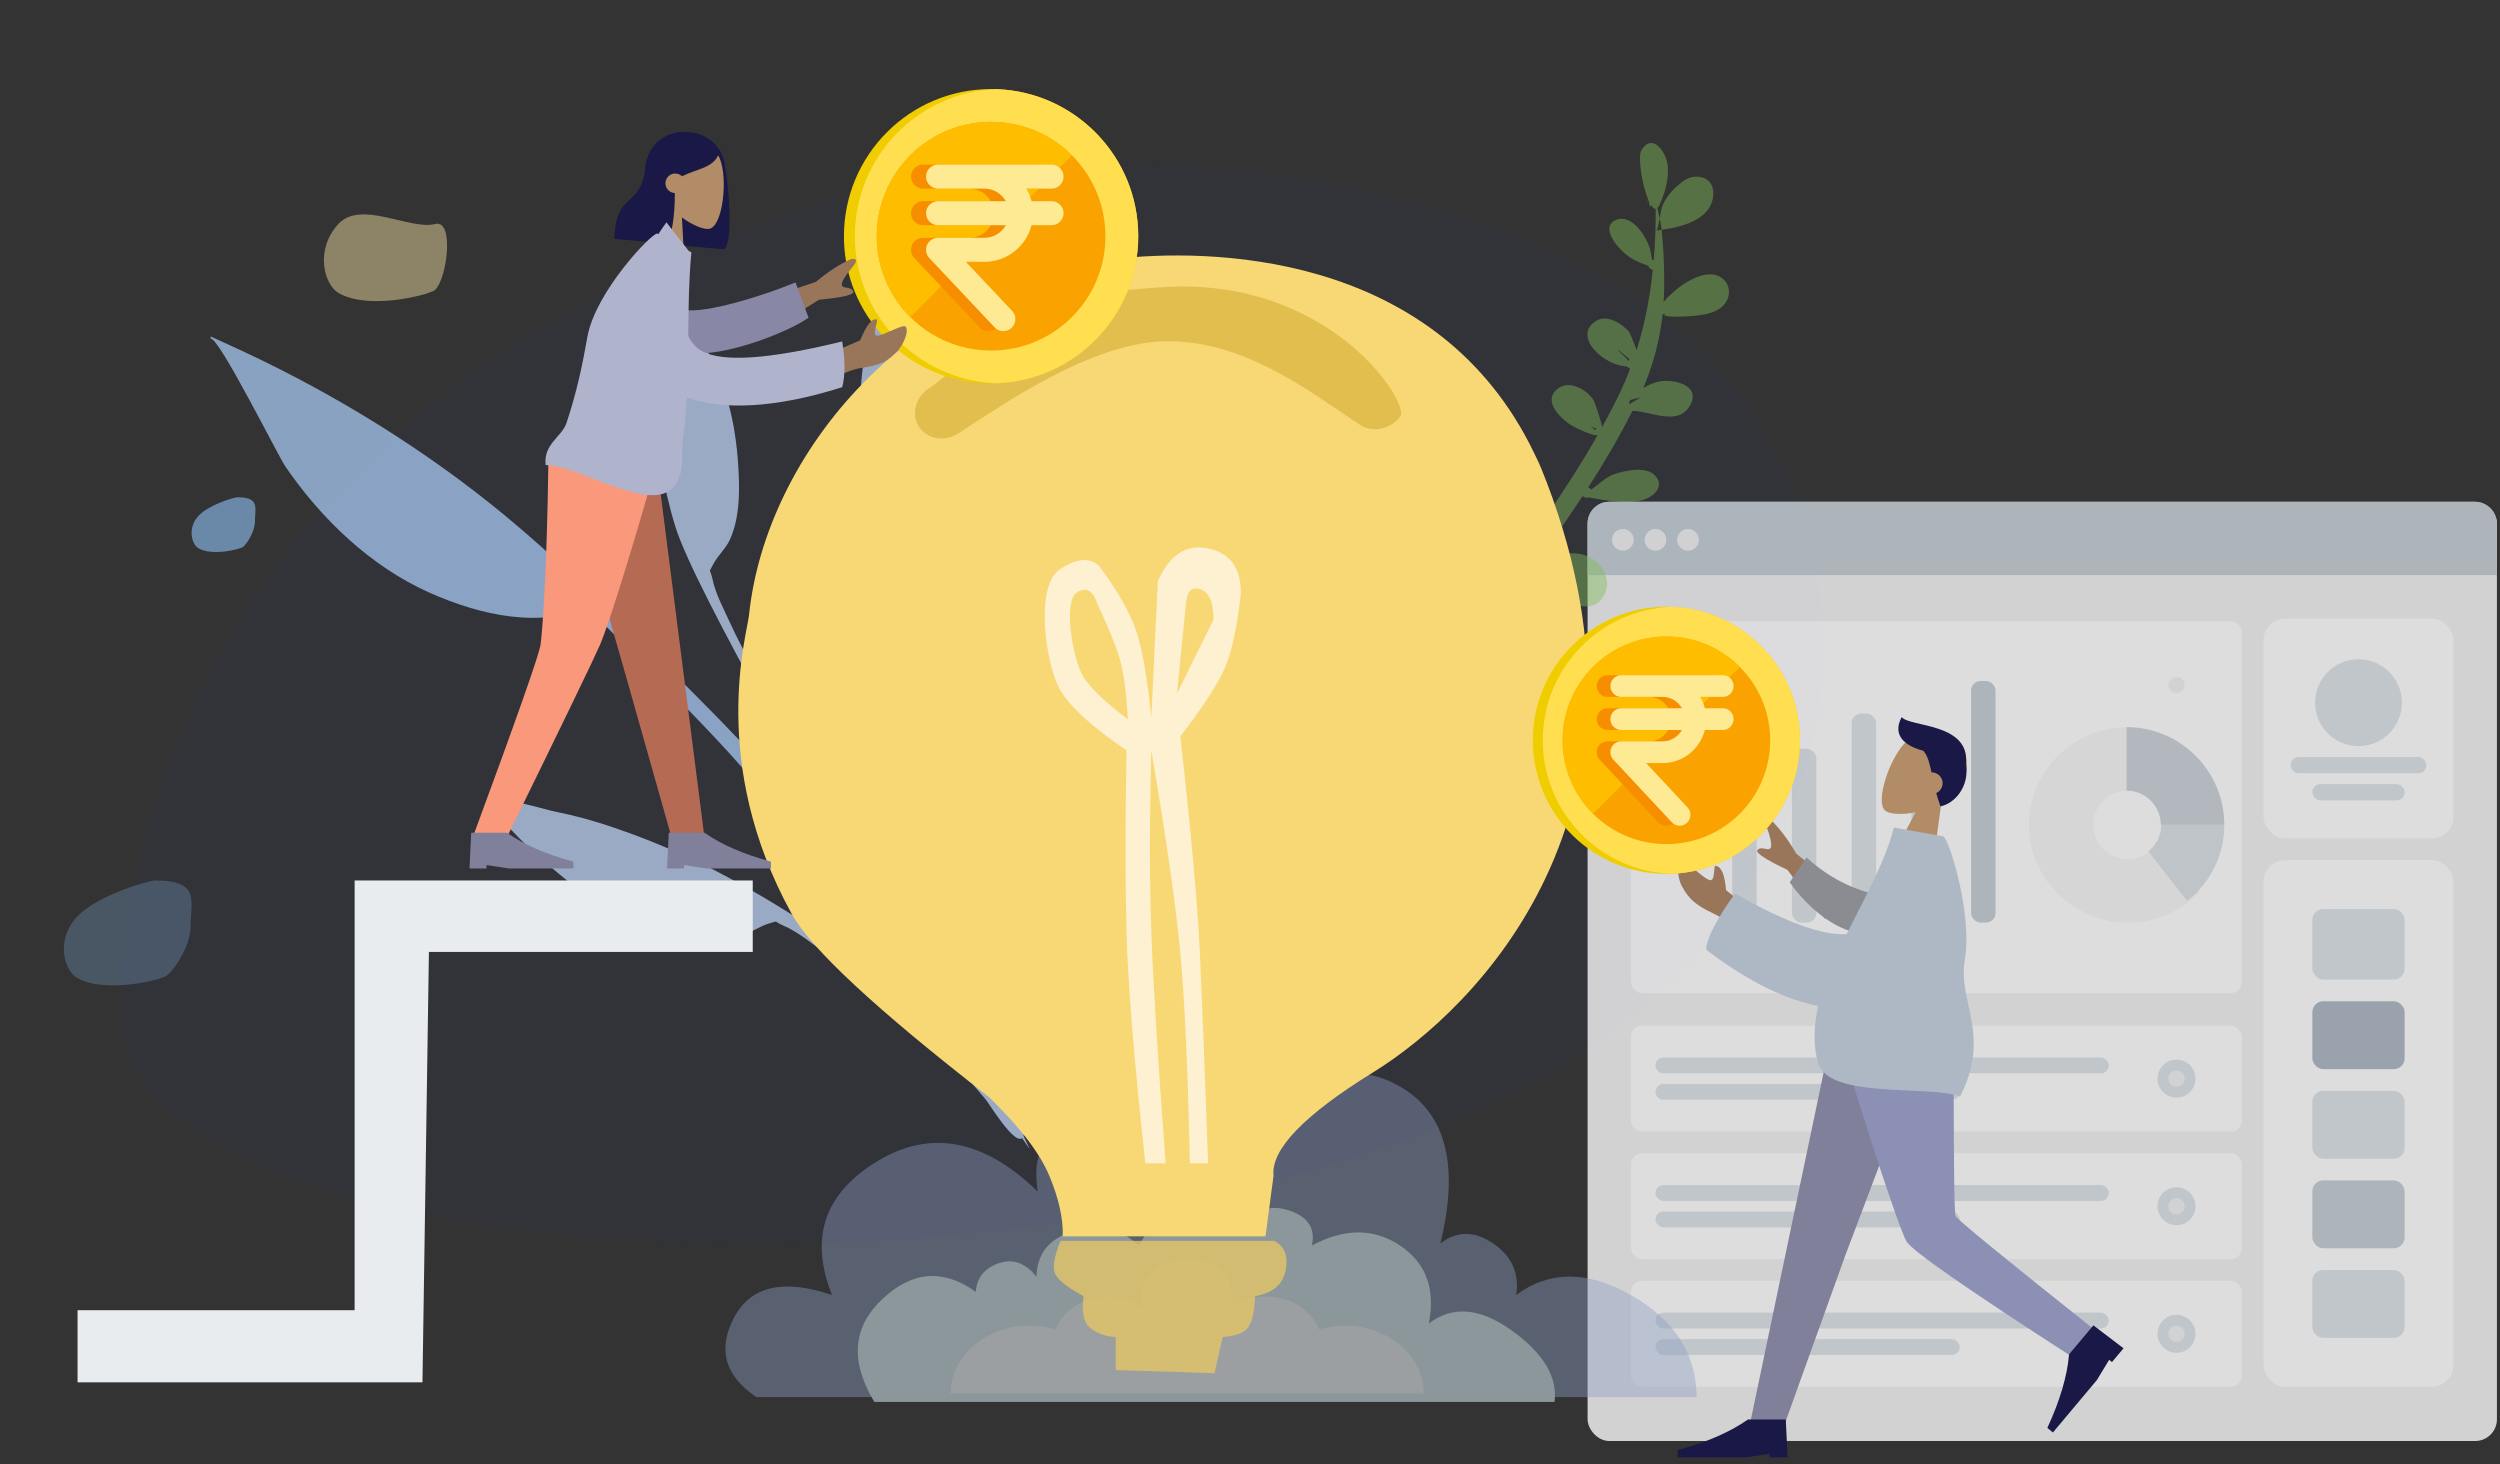 <?xml version="1.0" encoding="UTF-8"?>
<svg width="548px" height="321px" viewBox="0 0 548 321" version="1.1" xmlns="http://www.w3.org/2000/svg" xmlns:xlink="http://www.w3.org/1999/xlink">
    <rect x="0" y="0" width="548" height="321" fill="#333333" stroke="none"/>
    <title>seedfund</title>
    <g id="1.-Public-User-Pages-VD" stroke="none" stroke-width="1" fill="none" fill-rule="evenodd">
        <g id="SEEDFUND-About" transform="translate(-523, -1561)">
            <g id="Group-5" transform="translate(173, 1235)">
                <g id="seedfund" transform="translate(350, 326)">
                    <path d="M17.667,191.998 C20.482,165.569 45.368,98.279 118.641,64.429 C242.251,7.324 343.586,67.084 369.838,90.523 C424.127,138.994 410.385,240.948 296.616,264.242 C182.846,287.537 12.217,243.172 17.667,191.998 Z" id="Background-Shape" fill="#1E2DBE" opacity="0.044" transform="translate(209.039, 155.528) rotate(-10) translate(-209.039, -155.528) "></path>
                    <path d="M36.654,213.79 C39.083,211.652 41.769,206.626 41.769,203.238 C41.769,197.53 44.086,193 34.034,193 C32.776,193 21.539,196.082 16.942,200.886 C12.123,205.92 14.029,212.724 16.942,214.39 C23.009,217.86 35.517,214.791 36.654,213.79 Z" id="Oval" fill-opacity="0.249" fill="#8FC1F6"></path>
                    <path d="M53.327,119.847 C54.542,118.732 55.885,116.109 55.885,114.342 C55.885,111.363 57.043,109 52.017,109 C51.388,109 45.77,110.608 43.471,113.114 C41.062,115.741 42.015,119.291 43.471,120.16 C46.505,121.971 52.758,120.369 53.327,119.847 Z" id="Oval" fill-opacity="0.6" fill="#8FC1F6"></path>
                    <path d="M95.379,63.529 C97.993,61.14 99.657,48.006 95.379,49.103 C89.875,50.513 79.113,43.733 74.166,49.103 C68.98,54.731 71.032,62.337 74.166,64.2 C78.88,67.001 87.206,65.991 91.932,64.792 C93.752,64.33 95.039,63.84 95.379,63.529 Z" id="Oval" fill="#FCE8A8" opacity="0.45"></path>
                    <g id="Group-42" opacity="0.716" transform="translate(166.5, 141.5) rotate(-35) translate(-166.5, -141.5) translate(98, 17)">
                        <path d="M86.973,54.385 C89.024,51.461 92.829,44.035 95.716,42.99 C97.575,42.317 97.033,49.278 97.056,50.606 C97.145,55.741 96.645,60.844 96.028,65.937 C94.915,75.121 91.278,83.3 86.289,91.117 C83.722,95.139 80.711,99.21 76.541,101.72 C74.621,102.876 72.311,103.069 70.415,104.065 C68.207,105.224 69.41,104.287 68.415,106.588 C67.033,109.782 66.591,113.903 65.952,117.311 C63.016,132.958 55.909,215.669 57.141,231.584 C57.251,232.995 55.284,233.332 55.186,231.61 C54.664,222.479 59.18,159.245 61.459,138.566 C63.737,117.887 66.043,99.618 68.355,92.463 C71.16,83.783 76.225,73.345 80.442,65.251 C82.401,61.491 84.536,57.86 86.973,54.385 Z" id="Leaf" fill="#C3DAFB"></path>
                        <path d="M102.194,155.808 C107.53,151.89 113.307,159.284 108.478,163.202 C105.808,165.368 103.017,164.597 101.446,162.793 C100.426,164.036 99.472,165.336 98.555,166.434 C95.76,169.779 93.119,173.205 90.594,176.71 C85.35,183.993 80.856,191.687 76.157,199.24 C71.52,206.694 66.92,214.187 62.717,221.831 C59.157,228.306 54.411,235.925 53.192,243.024 C55.042,227.967 62.06,213.495 70.417,200.222 C78.707,187.057 88.22,172.68 101.056,162.291 C99.749,160.37 99.713,157.628 102.194,155.808 Z" id="Leaf" fill="#2E428C" opacity="0.258"></path>
                        <path d="M0.934,119.087 C3.92,119.671 8.799,126.426 11.261,129 C14.186,132.059 16.84,135.319 19.342,138.734 C24.728,146.087 29.544,153.903 33.64,162.055 C40.317,175.344 45.666,188.985 49.548,203.456 C51.925,212.314 53.463,221.495 54.375,230.612 C54.547,232.331 56.35,245.587 53.752,245.945 C51.416,246.266 52.138,235.879 52.025,234.466 C50.751,218.525 46.934,203.015 41.626,187.99 C40.469,184.717 39.395,180.708 37.546,177.763 C36.214,175.641 37.536,176.381 35.196,175.578 C33.186,174.889 30.897,175.057 28.839,174.213 C24.369,172.379 20.789,168.821 17.651,165.241 C11.554,158.283 6.722,150.757 4.203,141.842 C2.806,136.899 1.522,131.928 0.809,126.832 C0.625,125.515 -0.99,118.711 0.934,119.087 Z" id="Leaf" fill="#C3DAFB"></path>
                        <path d="M12.718,6.693 C23.966,26.201 33.21,47.629 39.178,69.333 C42.795,82.483 45.323,95.977 47.836,109.374 C51.727,130.116 55.407,150.858 56.453,171.969 C57.506,193.202 59.589,217.693 52.636,238.144 C56.109,217.38 52.803,195.279 52.217,174.387 C51.937,164.413 51.127,154.537 50.063,144.621 C49.031,135.003 47.345,125.43 45.775,115.887 C45.01,111.24 44.207,106.599 43.389,101.961 C43.145,100.577 43.042,96.471 42.164,95.526 C41.28,94.574 36.773,94.186 35.358,93.488 C32.508,92.082 29.828,90.085 27.455,87.974 C22.908,83.928 18.951,78.642 15.829,73.431 C8.604,61.373 5.715,46.658 5.861,32.693 C5.889,29.982 10.25,0.786 8.498,0.384 C8.604,0.26 8.704,0.133 8.798,0 C10.123,2.22 11.424,4.455 12.718,6.693 Z" id="Leaf" fill="#ADCEFA"></path>
                        <path d="M134.125,77.049 C134.298,76.799 135.428,75.058 134.859,75.169 C136.017,74.942 133.266,77.089 136.152,75.772 C134.782,77.066 135.573,78.747 135.591,80.488 C135.621,83.316 135.148,86.12 134.615,88.887 C133.774,93.261 132.52,97.514 130.7,101.582 C126.734,110.447 120,118.981 112.005,124.524 C108.058,127.26 104.19,128.192 99.688,129.452 C96.845,130.248 96.62,131.719 95.11,134.478 C91.968,140.224 88.882,145.95 86.111,151.891 C82.802,158.984 79.59,166.086 76.56,173.304 C66.353,197.619 58.045,222.81 53.682,248.88 C53.576,233.517 57.129,217.694 61.612,203.051 C64.878,192.382 69.129,182.098 73.664,171.917 C74.762,169.451 76.427,166.278 76.894,163.556 C77.221,161.648 76.222,159.813 75.764,157.803 C73.982,149.977 74.109,141.209 75.675,133.341 C77.401,124.665 82.394,120.638 90.839,119.409 C93.927,118.959 97.853,119.124 100.685,117.807 C103.771,116.373 105.044,111.659 106.798,108.633 C111.511,100.505 117.11,92.71 123.54,85.861 C125.32,83.965 127.234,82.215 129.266,80.593 C130.546,79.57 133.252,78.309 134.125,77.049 Z" id="Leaf" fill="#C3DAFB"></path>
                    </g>
                    <g id="Web" opacity="0.83" transform="translate(348, 110)">
                        <rect id="Container" fill="#F2F2F2" x="0" y="0" width="199.325" height="205.87" rx="4.76"></rect>
                        <rect id="Background" fill="#FFFFFF" x="148.155" y="25.585" width="41.65" height="48.195" rx="4.76"></rect>
                        <g id="Profile-Info" transform="translate(154.105, 34.51)" fill="#DDE3E9">
                            <circle id="Avatar" cx="14.875" cy="9.52" r="9.52"></circle>
                            <rect id="Name" x="0" y="21.42" width="29.75" height="3.57" rx="1.785"></rect>
                            <rect id="Name" x="4.76" y="27.37" width="20.23" height="3.57" rx="1.785"></rect>
                        </g>
                        <path d="M4.76,0 L194.565,0 C197.194,4.05261841e-16 199.325,2.131 199.325,4.76 L199.325,16.065 L199.325,16.065 L0,16.065 L0,4.76 C5.66234034e-16,2.131 2.131,4.82916578e-16 4.76,0 Z" id="Header" fill="#C5CFD6"></path>
                        <g id="Buttons" transform="translate(5.355, 5.95)" fill="#F2F2F2">
                            <circle id="buttons" cx="2.38" cy="2.38" r="2.38"></circle>
                            <circle id="buttons" cx="9.52" cy="2.38" r="2.38"></circle>
                            <circle id="buttons" cx="16.66" cy="2.38" r="2.38"></circle>
                        </g>
                        <g id="Components" transform="translate(148.155, 78.54)">
                            <rect id="Background" fill="#FFFFFF" x="0" y="0" width="41.65" height="115.43" rx="4.76"></rect>
                            <g id="Rows" transform="translate(10.71, 10.71)">
                                <rect id="Data" fill="#DDE3E9" x="0" y="0" width="20.23" height="15.47" rx="2.38"></rect>
                                <rect id="Data" fill="#AFB9C5" x="0" y="20.23" width="20.23" height="14.875" rx="2.38"></rect>
                                <rect id="Data" fill="#DDE3E9" x="0" y="39.865" width="20.23" height="14.875" rx="2.38"></rect>
                                <rect id="Data" fill="#DDE3E9" x="0" y="79.135" width="20.23" height="14.875" rx="2.38"></rect>
                                <rect id="Data" fill="#C5CFD6" x="0" y="59.5" width="20.23" height="14.875" rx="2.38"></rect>
                            </g>
                        </g>
                        <g id="Rows" transform="translate(9.52, 26.18)">
                            <g id="Row">
                                <rect id="Container" fill="#FFFFFF" x="0" y="0" width="133.875" height="81.515" rx="2.38"></rect>
                                <g id="Graph" transform="translate(22.185, 13.09)">
                                    <rect id="Value" fill="#DDE3E9" x="0" y="29.75" width="5.355" height="23.205" rx="2.083"></rect>
                                    <rect id="Value" fill="#DDE3E9" x="13.09" y="14.875" width="5.355" height="38.08" rx="2.083"></rect>
                                    <rect id="Value" fill="#DDE3E9" x="26.18" y="7.14" width="5.355" height="45.815" rx="2.083"></rect>
                                    <rect id="Value" fill="#DDE3E9" x="39.27" y="14.875" width="5.355" height="38.08" rx="2.083"></rect>
                                    <rect id="Value" fill="#C5CFD6" x="52.36" y="0" width="5.355" height="52.955" rx="2.083"></rect>
                                </g>
                                <g id="Chart" opacity="0.632" transform="translate(87.21, 23.205)">
                                    <path d="M27.225,26.546 C25.839,28.002 23.877,28.917 21.695,28.917 C17.501,28.917 14.101,25.56 14.101,21.42 C14.101,17.28 17.501,13.923 21.695,13.923 L21.695,0 C9.765,0 0,9.641 0,21.42 C0,33.199 9.765,42.84 21.695,42.84 C27.961,42.84 33.624,40.222 37.485,36.058 L27.225,26.546 Z" id="Value" fill="#F2F2F2"></path>
                                    <path d="M21.42,0 L21.42,13.923 C25.56,13.923 28.917,17.28 28.917,21.42 L42.84,21.42 C42.84,9.641 33.199,0 21.42,0 Z" id="Value" fill="#AFB9C5"></path>
                                    <path d="M29.024,21.42 C29.024,23.785 27.91,25.887 26.18,27.245 L34.692,38.08 C39.646,34.201 42.84,28.188 42.84,21.42 L29.024,21.42 Z" id="Value" fill="#C5CFD6"></path>
                                </g>
                                <g id="Check" transform="translate(117.783, 12.197)" fill="#F2F2F2">
                                    <circle id="Indicator" cx="1.785" cy="1.785" r="1.785"></circle>
                                </g>
                            </g>
                            <g id="Row" transform="translate(0, 144.585)">
                                <rect id="Container" fill="#FFFFFF" x="0" y="0" width="133.875" height="23.205" rx="2.38"></rect>
                                <g id="Text-Stuff" transform="translate(5.355, 6.962)" fill="#DDE3E9">
                                    <rect id="Label" x="0" y="0" width="99.365" height="3.481" rx="1.74"></rect>
                                    <rect id="Label" x="0" y="5.801" width="66.697" height="3.481" rx="1.74"></rect>
                                </g>
                                <g id="Check" transform="translate(115.403, 7.438)">
                                    <circle id="Background" fill="#DDE3E9" cx="4.165" cy="4.165" r="4.165"></circle>
                                    <circle id="Indicator" fill="#F2F2F2" cx="4.165" cy="4.165" r="1.785"></circle>
                                </g>
                            </g>
                            <g id="Row" transform="translate(0, 116.62)">
                                <rect id="Container" fill="#FFFFFF" x="0" y="0" width="133.875" height="23.205" rx="2.38"></rect>
                                <g id="Text-Stuff" transform="translate(5.355, 6.962)" fill="#DDE3E9">
                                    <rect id="Label" x="0" y="0" width="99.365" height="3.481" rx="1.74"></rect>
                                    <rect id="Label" x="0" y="5.801" width="66.697" height="3.481" rx="1.74"></rect>
                                </g>
                                <g id="Check" transform="translate(115.403, 7.438)">
                                    <circle id="Background" fill="#DDE3E9" cx="4.165" cy="4.165" r="4.165"></circle>
                                    <circle id="Indicator" fill="#F2F2F2" cx="4.165" cy="4.165" r="1.785"></circle>
                                </g>
                            </g>
                            <g id="Row" transform="translate(0, 88.655)">
                                <rect id="Container" fill="#FFFFFF" x="0" y="0" width="133.875" height="23.205" rx="2.38"></rect>
                                <g id="Text-Stuff" transform="translate(5.355, 6.962)" fill="#DDE3E9">
                                    <rect id="Label" x="0" y="0" width="99.365" height="3.481" rx="1.74"></rect>
                                    <rect id="Label" x="0" y="5.801" width="66.697" height="3.481" rx="1.74"></rect>
                                </g>
                                <g id="Check" transform="translate(115.403, 7.438)">
                                    <circle id="Background" fill="#DDE3E9" cx="4.165" cy="4.165" r="4.165"></circle>
                                    <circle id="Indicator" fill="#F2F2F2" cx="4.165" cy="4.165" r="1.785"></circle>
                                </g>
                            </g>
                        </g>
                    </g>
                    <path d="M355.534,98.326 C355.811,98.537 356.133,98.814 356.534,98.996 C356.371,99.106 356.208,99.216 356.043,99.326 C356.007,99.08 355.849,98.754 355.534,98.326 Z M367.585,94.328 C366.581,94.6 365.581,94.946 364.585,95.328 C364.712,95.03 364.842,94.736 364.968,94.436 C365.84,94.384 366.713,94.341 367.585,94.328 Z M364.722,83.036 C365.372,83.898 366.029,84.775 366.719,85.595 C366.656,85.739 366.595,85.884 366.532,86.027 C366.111,85.315 365.512,84.399 364.884,83.493 C364.807,83.275 364.753,83.121 364.73,83.058 L364.722,83.036 L364.722,83.036 Z M386.29,49.951 C389.648,48.396 393.912,50.658 391.867,55.152 C389.677,59.965 382.466,59.621 378.4,59.295 C378.808,59.295 380.341,54.855 380.824,54.198 C382.247,52.26 384.226,50.909 386.29,49.951 Z M265.801,211.168 C266.013,212.537 266.339,213.875 266.801,215.168 C266.14,214.024 265.846,212.654 265.801,211.168 Z M378.847,41.339 C382.148,37.993 384.083,43.177 383.776,45.847 C383.414,48.995 381.832,51.793 379.995,54.254 C379.798,54.514 379.851,54.504 379.823,54.125 C379.787,54.31 379.718,54.444 379.62,54.538 C379.621,56.206 379.703,57.917 379.544,59.384 C379.087,63.584 378.374,67.796 377.444,71.918 C377.218,72.92 376.967,73.913 376.692,74.896 C378.451,73.549 380.788,72.394 381.698,72.042 C384.057,71.129 387.669,70.199 389.867,72.07 C391.691,73.622 391.647,76.192 390.004,77.847 C388.048,79.817 384.678,79.565 382.169,79.231 C381.034,79.08 374.976,78.274 376.47,77.354 C376.357,77.39 376.12,77.479 375.865,77.605 C375.706,78.085 375.54,78.564 375.369,79.04 C375.404,79.063 375.433,79.087 375.47,79.11 C375.43,79.089 375.402,79.068 375.366,79.048 C373.65,83.806 371.326,88.301 368.373,92.466 C369.414,92.117 370.487,91.868 371.566,91.789 C374.761,91.554 381.309,94.371 377.537,98.412 C373.92,102.286 368.848,97.661 365.016,96.859 C360.994,101.894 356.6,106.691 352.016,111.31 C352.277,111.407 352.5,111.593 352.62,111.869 C354.403,111.079 356.279,109.913 357.905,109.656 C360.251,109.285 365.023,109.236 366.668,111.405 C368.691,114.072 366.27,116.026 363.697,116.382 C359.965,116.899 355.223,114.84 351.732,113.433 C351.321,113.484 350.884,113.342 350.636,113.002 C350.558,112.972 350.481,112.943 350.406,112.914 C345.768,117.507 340.971,121.932 336.207,126.256 C336.255,126.256 336.304,126.255 336.354,126.255 C337.575,125.543 338.874,124.974 340.264,124.713 C343.479,124.105 347.215,124.297 349.671,126.73 C352.118,129.153 352.817,133.202 350.027,135.631 C344.444,140.495 337.228,128.36 334.573,127.73 C329.734,132.075 324.647,136.105 319.488,140.045 C320.058,139.904 320.64,139.809 321.237,139.783 C326.105,139.573 337.161,146.108 330.911,151.64 C327.048,155.059 323.168,150.964 319.812,146.993 L319.484,146.603 C318.232,145.112 317.057,143.674 315.989,142.699 L316.058,142.763 L315.938,142.738 C311.79,145.87 307.625,148.982 303.534,152.19 L301.487,153.81 C304.002,153.281 306.405,153.31 309.022,154.253 C311.73,155.23 316.061,157.541 314.127,161.165 C312.159,164.851 306.918,162.852 304.204,161.507 C303.772,161.293 303.218,160.94 302.584,160.521 L301.429,159.751 C300.11,158.876 298.603,157.915 297.185,157.336 C289.569,163.809 282.887,171.028 277.662,179.671 C274.4,185.067 271.835,190.881 269.928,196.894 C268.711,200.733 266.373,207.164 266.507,212.25 C265.134,202.012 269.216,190.016 273.4,181.149 C277.248,172.995 282.736,165.947 289.06,159.676 C288.686,158.317 287.346,156.732 285.847,155.076 L285.535,154.732 C282.029,150.884 277.965,146.71 283.277,144.113 C287.403,142.106 291.316,146 291.988,149.943 C292.45,152.653 291.357,155.969 290.247,158.517 C292.233,156.609 294.29,154.769 296.404,152.996 C299.324,150.546 302.307,148.175 305.316,145.837 C300.807,141.132 296.985,128.154 303.454,126.403 C313.006,123.827 307.574,140.971 306.748,144.194 C306.561,144.196 306.419,144.132 306.319,144.006 C306.356,144.307 306.401,144.629 306.458,144.954 C312.216,140.505 318.05,136.153 323.711,131.585 C323.243,131.199 322.54,129.782 321.97,129.018 C320.683,127.295 319.459,125.501 318.6,123.519 C317.243,120.387 316.035,115.441 320.15,113.857 C324.627,112.13 326.417,117.746 326.275,121.032 C326.218,122.358 325.945,123.634 325.64,124.906 L325.376,125.996 C325.244,126.542 325.116,127.089 325.006,127.641 C324.869,128.331 325.093,131.482 324.218,130.085 C324.236,130.584 324.224,130.944 324.188,131.198 C325.205,130.374 326.214,129.539 327.218,128.698 C327.18,128.583 327.153,128.459 327.153,128.316 C327.153,127.334 328.158,127.008 328.834,127.332 C330.16,126.197 331.475,125.047 332.768,123.872 C335.509,121.382 338.291,118.819 341.059,116.197 C340.515,115.679 340.777,115.013 340.272,114.466 C339.768,113.921 338.736,113.579 338.137,113.065 C336.629,111.772 335.418,109.94 334.567,108.155 C333.161,105.205 331.466,99.082 336.083,97.953 C340.841,96.787 342.916,102.704 343.027,106.341 C343.04,106.739 342.773,108.915 342.444,111.145 L342.352,111.753 C342.122,113.27 341.871,114.74 341.671,115.614 C346.792,110.741 351.844,105.672 356.452,100.486 C355.142,100.405 351.565,97.523 350.852,96.75 C349.112,94.866 346.404,90.761 349.728,88.839 C352.684,87.134 356.067,90.005 357.152,92.68 C357.331,93.12 357.829,97.159 357.791,98.957 C359.701,96.756 361.529,94.537 363.239,92.304 C364.379,90.82 365.452,89.291 366.462,87.725 C366.246,87.587 366.048,87.356 365.864,87.071 C361.139,86.012 355.451,78.253 361.186,75.958 C363.917,74.867 366.675,77.559 367.872,79.708 C368.117,80.148 368.439,82.31 368.703,84.016 C371.648,78.809 373.981,73.254 375.835,67.531 C375.425,67.406 375.09,67.071 375.072,66.523 C372.827,65.082 371.057,63.887 369.574,61.264 C368.653,59.635 367.034,55.939 370.029,55.218 C373.927,54.281 376.031,60.271 376.193,63.176 C376.212,63.513 376.16,64.488 376.101,65.381 C376.235,65.37 376.369,65.379 376.5,65.409 C377.57,61.861 378.464,58.258 379.215,54.64 C378.883,54.514 378.61,54.121 378.392,53.545 C378.301,53.686 378.187,53.814 378.048,53.924 C378.055,53.493 378.076,53.066 378.126,52.649 C378.104,52.551 378.082,52.449 378.061,52.345 L378.267,51.84 C378.106,52.241 377.941,52.641 377.772,53.041 C377.831,52.763 377.9,52.486 378.002,52.209 C378.002,52.21 378.009,52.188 378.023,52.146 C377.364,48.587 377.77,42.428 378.847,41.339 Z" id="Leaf-Bottom" fill="#80BD59" opacity="0.452" transform="translate(329.1, 127.709) rotate(-12) translate(-329.1, -127.709) "></path>
                    <g id="humaaan-10" transform="translate(413, 231) scale(-1, 1) translate(-413, -231) translate(360, 141)">
                        <g id="Group" transform="translate(13.899, 8.69)">
                            <g id="Head/Front" transform="translate(26.86, 20.54) rotate(-20) translate(-26.86, -20.54) ">
                                <g id="Head" transform="translate(21.33, 12.245)" fill="#B28B67">
                                    <path d="M15.067,3.608 C17.356,7.874 17.084,18.697 14.125,19.459 C12.946,19.763 10.432,19.018 7.874,17.476 L9.48,28.835 L0,28.835 L3.264,13.624 C1.444,11.488 0.212,8.869 0.417,5.935 C1.011,-2.518 12.778,-0.659 15.067,3.608 Z"></path>
                                </g>
                                <path d="M22.448,16.02 C24.606,7.132 36.841,12.648 39.195,11.15 C39.709,14.374 38.05,16.974 32.218,16.472 C30.93,17.19 30.014,18.539 28.911,20.309 C28.643,20.203 28.351,20.145 28.045,20.145 C26.736,20.145 25.675,21.206 25.675,22.515 C25.675,23.179 25.948,23.779 26.388,24.209 C25.841,24.983 25.226,25.793 24.522,26.627 C21.91,25.061 19.964,20.513 22.401,16.103 Z" id="Hair" fill="#191847"></path>
                            </g>
                        </g>
                        <g id="Bottom/Skinny-Jeans-1" transform="translate(0, 84.042)">
                            <polygon id="Leg" fill="#80809A" points="42.56 0 61.552 50.255 74.864 87.295 82.455 87.295 64.156 3.87667676e-14"></polygon>
                            <path d="M37.866,0 C37.66,17.243 37.809,40.459 37.328,41.534 C37.007,42.25 27.033,50.415 7.405,66.027 L11.317,72.68 C34.62,57.653 46.867,49.138 48.059,47.136 C49.846,44.132 58.824,16.496 63.495,0 L37.866,0 Z" id="Leg" fill="#8C90B4"></path>
                            <g id="Group" transform="translate(2.27, 66.755)" fill="#191847">
                                <g id="Left-Shoe" transform="translate(12.047, 7.9) rotate(50) translate(-12.047, -7.9) ">
                                    <path d="M0,15.8 L0.395,7.505 L8.69,7.505 C12.623,10.27 17.758,12.508 24.095,14.22 L24.095,15.8 L9.085,15.8 L3.95,15.01 L3.95,15.8 L0,15.8 Z" id="Shoe"></path>
                                </g>
                            </g>
                            <g id="Right-Shoe" transform="translate(74.16, 78.605)" fill="#191847">
                                <path d="M0,15.8 L0.395,7.505 L8.69,7.505 C12.623,10.27 17.758,12.508 24.095,14.22 L24.095,15.8 L9.085,15.8 L3.95,15.01 L3.95,15.8 L0,15.8 Z" id="Shoe"></path>
                            </g>
                        </g>
                        <g id="Body/Long-Sleeve-1" transform="translate(65.442, 67.284) rotate(-10) translate(-65.442, -67.284) translate(29.442, 38.284)">
                            <path d="M64.23,18.331 C65.941,17.979 70.118,14.872 70.838,15.503 C71.903,16.436 70.954,19.301 69.835,20.727 C67.744,23.391 66.013,24.302 61.734,25.495 C59.497,26.119 57.078,27.369 54.478,29.246 L54.135,23.202 L60.157,19.894 C61.002,16.678 62.013,15.061 63.188,15.041 C64.091,14.62 62.518,18.683 64.23,18.331 Z M53.864,4.559 C52.759,6.522 51.684,8.636 52.247,9.24 C52.81,9.845 54.215,9 54.887,10.005 C55.335,10.675 52.935,11.733 47.687,13.179 L37.725,22.301 L32.662,16.867 L46.372,9.357 C48.652,6.65 50.899,4.547 53.112,3.049 C53.788,2.767 54.97,2.596 53.864,4.559 Z" id="Skin" fill="#997659"></path>
                            <path d="M26.429,13.726 C31.18,14.427 37.664,14.427 45.091,11.213 L46.805,17.543 C41.418,21.425 34.272,24.184 28.574,23.117 C24.083,22.276 22.642,16.456 26.429,13.726 Z" id="Sleeve" fill="#8B8B92" transform="translate(35.53, 17.28) rotate(-9) translate(-35.53, -17.28) "></path>
                            <path d="M26.305,3.90798505e-14 C26.72,5.336 28.286,11.045 30.035,16.838 L30.375,17.961 L30.375,17.961 L30.891,19.647 L30.891,19.647 L31.237,20.772 L31.237,20.772 L31.581,21.898 C31.875,22.862 32.167,23.827 32.451,24.79 C37.548,26.062 46.098,24.563 58.099,20.293 C61.076,26.451 62.452,30.841 62.227,33.463 C51.931,38.841 43.107,41.239 35.838,41.397 C36.071,45.709 35.546,49.814 33.782,53.564 C30.156,61.274 8.925,54.134 1.787,55.539 C-0.852,46.968 1.079,41.401 3.106,36.367 L3.354,35.753 C4.678,32.491 5.964,29.413 5.967,25.832 C5.975,15.659 14.143,3.90798505e-14 15.345,3.90798505e-14 L15.345,3.90798505e-14 Z" id="Clothes" fill="#ADB8C4"></path>
                        </g>
                    </g>
                    <g id="Group-34" opacity="0.548" transform="translate(159, 211)">
                        <path d="M95.137,0 C97.952,0 100.162,0 101.766,0 C103.371,0 105.644,0 108.586,0 L116.142,45.102 C124.666,27.088 134.668,20.809 146.146,26.265 C157.624,31.721 161.154,43.487 156.736,61.562 C160.358,58.779 164.213,58.779 168.302,61.562 C172.392,64.345 174.073,68.114 173.348,72.868 C180.581,67.479 188.963,67.479 198.491,72.868 C208.02,78.257 212.827,85.715 212.911,95.243 L6.772,95.243 C-0.134,90.546 -1.758,84.736 1.901,77.813 C5.56,70.89 12.719,69.242 23.379,72.868 C18.378,60.355 21.688,50.579 33.311,43.541 C44.934,36.503 56.656,38.72 68.477,50.191 C67.208,41.987 69.731,37.46 76.044,36.61 C82.358,35.761 87.056,38.591 90.139,45.102 L95.137,0 Z" id="Path-7" fill="#8E9EC6" opacity="0.758"></path>
                        <path d="M101.23,11.31 L104.088,11.31 C105.435,31.636 106.466,43.873 107.18,48.02 C107.895,52.168 109.704,56.095 112.606,59.801 C115.108,54.729 118.605,52.858 123.097,54.186 C127.589,55.514 129.415,58.121 128.574,62.006 C135.725,58.194 142.157,58.194 147.869,62.006 C153.581,65.818 155.693,71.518 154.204,79.108 C159.343,75.149 165.393,75.656 172.355,80.63 C179.316,85.604 182.449,90.831 181.752,96.31 L32.658,96.31 C27.287,87.416 27.874,79.893 34.419,73.741 C40.964,67.59 47.793,67.069 54.905,72.178 C55.098,69.103 56.757,67.015 59.882,65.917 C63.008,64.818 65.78,65.804 68.199,68.877 C68.281,63.715 71.062,60.362 76.542,58.815 C82.023,57.269 86.698,58.333 90.57,62.006 C93.416,57.81 95.375,53.486 96.446,49.034 C97.518,44.582 99.113,32.008 101.23,11.31 Z" id="Path-8" fill="#D5E9F2"></path>
                        <path d="M135.796,79.58 C133.815,79.58 131.919,79.881 130.146,80.409 C128.485,76.23 123.932,73.205 118.513,73.205 C115.491,73.205 112.759,74.176 110.613,75.728 C110.905,74.926 111.106,74.09 111.106,73.205 C111.106,68.51 106.684,64.705 101.23,64.705 C95.775,64.705 91.354,68.51 91.354,73.205 C91.354,74.09 91.555,74.926 91.847,75.728 C89.701,74.176 86.969,73.205 83.947,73.205 C78.527,73.205 73.975,76.23 72.314,80.409 C70.541,79.881 68.645,79.58 66.664,79.58 C57.118,79.58 49.38,86.24 49.38,94.455 L153.08,94.455 C153.08,86.239 145.341,79.58 135.796,79.58 L135.796,79.58 Z" id="Path" fill="#FFFFFF" fill-rule="nonzero" opacity="0.668"></path>
                    </g>
                    <g id="Group-51" transform="translate(161, 56)">
                        <path d="M87.424,0.369 C38.19,4.209 6.766,44.042 3.188,78.799 C2.74,83.147 -5.739,111.172 12.537,144.311 C16.762,151.972 31.134,165.324 55.652,184.368 C62.462,190.926 66.913,196.709 69.004,201.717 C71.095,206.726 72.077,211.153 71.949,215 L116.402,215 L118.158,201.717 C117.559,195.969 124.837,188.414 139.993,179.052 C162.726,165.009 205.576,122.061 178.104,49.883 C159.821,1.848 110.893,-1.462 87.424,0.369 Z" id="Path-5" fill="#F8D874"></path>
                        <path d="M71.463,216 L118.249,216 C120.545,217.098 121.404,219.224 120.825,222.376 C120.246,225.529 118.012,227.446 114.122,228.128 C113.994,231.568 113.465,233.873 112.535,235.044 C111.605,236.216 109.761,236.898 107.003,237.093 L105.228,245 L83.569,244.315 L83.569,237.093 C81.224,236.93 79.348,236.247 77.939,235.044 C76.53,233.842 76.058,231.537 76.521,228.128 C72.905,226.161 70.813,224.499 70.247,223.142 C69.681,221.784 70.087,219.404 71.463,216 Z" id="Path-6" fill="#E2C567" opacity="0.813"></path>
                        <path d="M103.818,64.216 C108.606,65.203 111,68.462 111,73.995 C110.204,81.281 109.061,86.688 107.571,90.215 C106.082,93.741 102.8,98.81 97.726,105.419 C100.104,126.556 101.534,142.367 102.014,152.852 C102.487,163.165 103.076,178.217 103.783,198.007 L103.818,199 L99.815,199 C99.381,178.514 98.685,163.131 97.726,152.852 C96.767,142.573 94.647,127.779 91.368,108.469 C90.976,123.707 90.976,136.969 91.368,148.255 C91.754,159.369 92.778,175.944 94.438,197.979 L94.515,199 L90.055,199 C87.586,176.295 86.211,159.38 85.93,148.255 C85.648,137.129 85.648,123.867 85.93,108.469 C78.218,103.23 73.33,98.744 71.267,95.012 C68.172,89.414 65.808,72.564 71.267,68.849 C74.905,66.372 77.786,66.103 79.909,68.041 C83.919,73.441 86.611,78.134 87.984,82.118 C89.322,86 90.427,92.168 91.3,100.622 L91.368,101.294 L92.796,71.408 C95.357,65.626 99.031,63.229 103.818,64.216 Z M75.05,73.86 C72.01,75.788 74.103,88.67 76.552,92.472 C78.184,95.007 81.412,98.077 86.237,101.681 C85.917,96.126 85.375,91.906 84.612,89.021 C83.849,86.135 82.158,81.915 79.54,76.36 C78.574,73.408 77.077,72.575 75.05,73.86 Z M102.122,73.164 C100.203,72.566 99.15,73.607 98.964,76.287 L98.964,76.287 L97,96 L105,79.854 C105,75.992 104.041,73.762 102.122,73.164 Z" id="Combined-Shape" fill="#FDF1D2"></path>
                    </g>
                    <path d="M268.489,68.344 C233.448,48.58 228.737,58.893 213.395,58.991 C209.823,59.014 206.947,61.677 206.972,64.939 C206.997,68.187 209.889,70.803 213.439,70.803 C213.455,70.803 213.471,70.803 213.486,70.803 C213.638,70.802 213.786,70.802 213.938,70.802 C225.801,70.802 248.19,70.169 261.657,78.096 C277.104,87.188 283.185,105.645 288.276,117.182 C289.291,119.484 291.716,120.882 294.277,120.882 C295.082,120.882 295.901,120.745 296.693,120.453 C300.006,119.234 300.58,86.445 268.489,68.344 Z" id="Path" fill="#E2BE4E" fill-rule="nonzero" transform="translate(252.584, 88.549) rotate(-33) translate(-252.584, -88.549) "></path>
                    <g id="rupee" transform="translate(184.992, 19.52)" fill-rule="nonzero">
                        <g id="Group" transform="translate(-0, 0)">
                            <path d="M64.512,32.256 C64.512,50.071 50.071,64.512 32.256,64.512 C22.865,64.512 14.411,60.499 8.517,54.094 C6.969,52.413 5.598,50.566 4.432,48.584 C1.615,43.794 0,38.213 0,32.256 C0,14.441 14.441,0 32.256,0 C38.215,0 43.796,1.615 48.584,4.433 C50.566,5.598 52.411,6.969 54.093,8.518 C60.498,14.41 64.512,22.865 64.512,32.256 Z" id="Path" fill="#F0CD00"></path>
                            <path d="M64.512,32.256 C64.512,49.669 50.716,63.859 33.457,64.49 C16.198,63.859 2.401,49.669 2.401,32.256 C2.401,14.843 16.198,0.653 33.457,0.022 C50.716,0.653 64.512,14.843 64.512,32.256 Z" id="Path" fill="#FFDE50"></path>
                            <path d="M57.321,32.256 C57.321,46.098 46.098,57.321 32.256,57.321 C27.435,57.321 22.932,55.96 19.11,53.6 C17.445,52.573 15.909,51.356 14.532,49.978 C13.52,48.967 12.593,47.868 11.765,46.695 C10.625,45.079 9.67,43.323 8.934,41.458 C7.844,38.699 7.231,35.7 7.194,32.564 C7.191,32.461 7.191,32.359 7.191,32.256 C7.191,18.414 18.412,7.191 32.256,7.191 C32.359,7.191 32.463,7.191 32.565,7.194 C35.701,7.231 38.699,7.845 41.458,8.934 C43.323,9.672 45.079,10.625 46.695,11.765 C47.868,12.594 48.966,13.52 49.978,14.532 C51.356,15.908 52.573,17.445 53.6,19.11 C55.96,22.932 57.321,27.435 57.321,32.256 Z" id="Path" fill="#FAA300"></path>
                            <path d="M49.978,14.532 L14.532,49.978 C13.52,48.967 12.593,47.868 11.765,46.695 C10.625,45.079 9.67,43.323 8.934,41.458 C7.844,38.699 7.231,35.7 7.194,32.564 C7.191,32.461 7.191,32.359 7.191,32.256 C7.191,18.414 18.412,7.191 32.256,7.191 C32.359,7.191 32.463,7.191 32.565,7.194 C35.701,7.231 38.699,7.845 41.458,8.934 C43.323,9.672 45.079,10.625 46.695,11.765 C47.868,12.594 48.966,13.52 49.978,14.532 Z" id="Path" fill="#FFBD00"></path>
                        </g>
                        <path d="M42.214,24.58 L37.824,24.58 C37.574,23.6 37.187,22.675 36.686,21.825 L42.214,21.825 C43.668,21.825 44.847,20.646 44.847,19.192 C44.847,17.737 43.668,16.558 42.214,16.558 L27.499,16.558 L17.337,16.558 C15.882,16.558 14.703,17.737 14.703,19.192 C14.703,20.646 15.882,21.825 17.337,21.825 L27.499,21.825 C29.515,21.825 31.274,22.938 32.198,24.58 L17.337,24.58 C15.882,24.58 14.703,25.759 14.703,27.214 C14.703,28.668 15.882,29.847 17.337,29.847 L32.198,29.847 C31.274,31.489 29.515,32.602 27.499,32.602 L17.337,32.602 C16.286,32.602 15.336,33.227 14.919,34.192 C14.503,35.156 14.7,36.276 15.42,37.041 L29.74,52.241 C30.258,52.791 30.957,53.068 31.657,53.068 C32.305,53.068 32.954,52.831 33.463,52.352 C34.521,51.355 34.571,49.688 33.573,48.63 L23.435,37.869 L27.499,37.869 C32.466,37.869 36.649,34.452 37.824,29.847 L42.214,29.847 C43.668,29.847 44.847,28.668 44.847,27.214 C44.847,25.759 43.668,24.58 42.214,24.58 Z" id="Path" fill="#F68E00"></path>
                        <path d="M45.505,24.58 L41.116,24.58 C40.866,23.6 40.478,22.675 39.977,21.825 L45.505,21.825 C46.96,21.825 48.138,20.646 48.138,19.192 C48.138,17.737 46.96,16.558 45.505,16.558 L30.791,16.558 L20.628,16.558 C19.174,16.558 17.995,17.737 17.995,19.192 C17.995,20.646 19.174,21.825 20.628,21.825 L30.791,21.825 C32.806,21.825 34.566,22.938 35.49,24.58 L20.628,24.58 C19.174,24.58 17.995,25.759 17.995,27.214 C17.995,28.668 19.174,29.847 20.628,29.847 L35.49,29.847 C34.566,31.489 32.806,32.602 30.791,32.602 L20.628,32.602 C19.578,32.602 18.628,33.227 18.211,34.192 C17.795,35.156 17.991,36.276 18.712,37.041 L33.032,52.241 C33.55,52.791 34.249,53.068 34.949,53.068 C35.597,53.068 36.246,52.831 36.754,52.352 C37.813,51.355 37.862,49.688 36.865,48.63 L26.727,37.869 L30.791,37.869 C35.758,37.869 39.941,34.452 41.116,29.847 L45.506,29.847 C46.96,29.847 48.139,28.668 48.139,27.214 C48.139,25.759 46.96,24.58 45.505,24.58 Z" id="Path" fill="#FFEA94"></path>
                    </g>
                    <g id="rupee" transform="translate(335.992, 132.52)" fill-rule="nonzero">
                        <g id="Group" transform="translate(0.008, 0.48)">
                            <path d="M58.557,29.279 C58.557,45.449 45.449,58.557 29.279,58.557 C20.754,58.557 13.081,54.915 7.731,49.101 C6.325,47.575 5.081,45.898 4.023,44.099 C1.466,39.752 0,34.686 0,29.279 C0,13.108 13.108,0 29.279,0 C34.687,0 39.753,1.466 44.099,4.024 C45.898,5.081 47.573,6.325 49.099,7.732 C54.913,13.08 58.557,20.754 58.557,29.279 Z" id="Path" fill="#F0CD00"></path>
                            <path d="M58.557,29.279 C58.557,45.084 46.034,57.964 30.368,58.537 C14.703,57.964 2.18,45.084 2.18,29.279 C2.18,13.473 14.703,0.593 30.368,0.02 C46.034,0.593 58.557,13.473 58.557,29.279 Z" id="Path" fill="#FFDE50"></path>
                            <path d="M52.03,29.279 C52.03,41.843 41.843,52.03 29.279,52.03 C24.902,52.03 20.815,50.794 17.346,48.653 C15.834,47.72 14.441,46.615 13.191,45.365 C12.272,44.447 11.431,43.449 10.679,42.385 C9.644,40.918 8.778,39.324 8.11,37.631 C7.12,35.127 6.563,32.405 6.53,29.558 C6.527,29.465 6.527,29.372 6.527,29.279 C6.527,16.714 16.713,6.527 29.279,6.527 C29.372,6.527 29.466,6.527 29.559,6.53 C32.406,6.563 35.127,7.121 37.631,8.11 C39.324,8.779 40.918,9.644 42.385,10.679 C43.449,11.432 44.446,12.272 45.365,13.191 C46.615,14.44 47.72,15.834 48.653,17.346 C50.794,20.815 52.03,24.902 52.03,29.279 Z" id="Path" fill="#FAA300"></path>
                            <path d="M45.365,13.191 L13.191,45.365 C12.272,44.447 11.431,43.449 10.679,42.385 C9.644,40.918 8.778,39.324 8.11,37.631 C7.12,35.127 6.563,32.405 6.53,29.558 C6.527,29.465 6.527,29.372 6.527,29.279 C6.527,16.714 16.713,6.527 29.279,6.527 C29.372,6.527 29.466,6.527 29.559,6.53 C32.406,6.563 35.127,7.121 37.631,8.11 C39.324,8.779 40.918,9.644 42.385,10.679 C43.449,11.432 44.446,12.272 45.365,13.191 Z" id="Path" fill="#FFBD00"></path>
                        </g>
                        <path d="M38.65,22.731 L34.718,22.731 C34.494,21.845 34.147,21.009 33.698,20.24 L38.65,20.24 C39.953,20.24 41.008,19.175 41.008,17.86 C41.008,16.546 39.953,15.48 38.65,15.48 L25.47,15.48 L16.367,15.48 C15.064,15.48 14.008,16.546 14.008,17.86 C14.008,19.175 15.064,20.24 16.367,20.24 L25.47,20.24 C27.275,20.24 28.851,21.246 29.679,22.731 L16.367,22.731 C15.064,22.731 14.008,23.797 14.008,25.111 C14.008,26.425 15.064,27.491 16.367,27.491 L29.679,27.491 C28.851,28.976 27.275,29.982 25.47,29.982 L16.367,29.982 C15.426,29.982 14.575,30.546 14.202,31.418 C13.829,32.29 14.005,33.302 14.65,33.994 L27.477,47.732 C27.941,48.229 28.567,48.48 29.195,48.48 C29.775,48.48 30.356,48.266 30.811,47.833 C31.76,46.931 31.804,45.425 30.911,44.468 L21.829,34.742 L25.47,34.742 C29.919,34.742 33.666,31.654 34.718,27.491 L38.65,27.491 C39.953,27.491 41.008,26.425 41.008,25.111 C41.008,23.797 39.953,22.731 38.65,22.731 Z" id="Path" fill="#F68E00"></path>
                        <path d="M41.65,22.731 L37.718,22.731 C37.494,21.845 37.147,21.009 36.698,20.24 L41.65,20.24 C42.952,20.24 44.008,19.175 44.008,17.86 C44.008,16.546 42.952,15.48 41.65,15.48 L28.47,15.48 L19.367,15.48 C18.064,15.48 17.008,16.546 17.008,17.86 C17.008,19.175 18.064,20.24 19.367,20.24 L28.47,20.24 C30.275,20.24 31.851,21.246 32.679,22.731 L19.367,22.731 C18.064,22.731 17.008,23.797 17.008,25.111 C17.008,26.425 18.064,27.491 19.367,27.491 L32.679,27.491 C31.851,28.976 30.275,29.982 28.47,29.982 L19.367,29.982 C18.426,29.982 17.575,30.546 17.202,31.418 C16.829,32.29 17.005,33.302 17.65,33.994 L30.477,47.732 C30.941,48.229 31.567,48.48 32.194,48.48 C32.774,48.48 33.356,48.266 33.811,47.833 C34.759,46.931 34.804,45.425 33.911,44.468 L24.83,34.742 L28.47,34.742 C32.919,34.742 36.666,31.654 37.718,27.491 L41.65,27.491 C42.953,27.491 44.008,26.425 44.008,25.111 C44.008,23.797 42.952,22.731 41.65,22.731 Z" id="Path" fill="#FFEA94"></path>
                    </g>
                    <g id="humaaan-5" transform="translate(144.973, 108.169) rotate(20) translate(-144.973, -108.169) translate(92.973, 15.169)">
                        <g id="Group" transform="translate(4.45, 6.229)">
                            <g id="Head/Front" transform="translate(26.52, 20.245) rotate(-15) translate(-26.52, -20.245) ">
                                <path d="M29.056,10.512 C33.251,10.512 36.726,13.592 37.343,17.615 C38.687,22.55 40.446,33.691 38.656,35.437 L27.346,35.437 L27.343,35.377 C23.151,34.914 19.89,31.36 19.89,27.044 L19.89,18.896 C19.89,14.265 23.644,10.512 28.274,10.512 L29.056,10.512 Z" id="Hair-Back" fill="#191847"></path>
                                <g id="Head" transform="translate(21.06, 12.069)" fill="#B28B67">
                                    <path d="M14.876,3.556 C17.136,7.761 16.867,18.428 13.947,19.179 C12.782,19.479 10.301,18.745 7.776,17.226 L9.36,28.42 L0,28.42 L3.222,13.428 C1.425,11.322 0.209,8.741 0.412,5.85 C0.998,-2.482 12.616,-0.649 14.876,3.556 Z"></path>
                                </g>
                                <path d="M28.471,10.901 C32.987,10.901 34.412,12.999 35.626,14.78 C34.718,17.889 31.196,18.35 28.066,20.288 C27.698,19.988 27.227,19.809 26.715,19.809 C25.53,19.809 24.57,20.768 24.57,21.95 C24.57,23.133 25.53,24.091 26.715,24.091 L26.812,24.087 C27.244,28.712 27.071,33.994 25.786,35.248 L14.476,35.248 C13.846,24.318 19.936,28.551 19.936,18.26 C20.316,17.89 20.674,17.523 21.03,17.207 L21.017,16.905 C22.975,12.902 25.46,10.901 28.471,10.901 Z" id="Hair-Front" fill="#191847"></path>
                            </g>
                        </g>
                        <g id="Bottom/Skinny-Jeans-1" transform="translate(56.662, 131.946) rotate(-20) translate(-56.662, -131.946) translate(22.662, 86.946)">
                            <polygon id="Leg" fill="#B56A53" points="21.787 0 35.322 47.377 45.197 82.297 52.4 82.297 41.906 0"></polygon>
                            <path d="M18.167,0 C17.854,24.419 16.786,37.738 16.458,39.956 C16.129,42.175 11.159,56.288 1.547,82.297 L9.008,82.297 C21.245,57.346 28.076,43.232 29.501,39.956 C30.926,36.68 35.323,23.361 41.947,0 L18.167,0 Z" id="Leg" fill="#F9987A"></path>
                            <g id="Left-Shoe" transform="translate(0.88, 81.105)" fill="#80809A">
                                <path d="M0,7.895 L0.373,0.075 L8.213,0.075 C11.931,2.682 16.784,4.792 22.773,6.406 L22.773,7.895 L8.587,7.895 L3.733,7.151 L3.733,7.895 L0,7.895 Z" id="Shoe"></path>
                            </g>
                            <g id="Right-Shoe" transform="translate(44.187, 81.105)" fill="#80809A">
                                <path d="M0,7.895 L0.373,0.075 L8.213,0.075 C11.931,2.682 16.784,4.792 22.773,6.406 L22.773,7.895 L8.587,7.895 L3.733,7.151 L3.733,7.895 L0,7.895 Z" id="Shoe"></path>
                            </g>
                        </g>
                        <g id="Body/Long-Sleeve-1" transform="translate(57.37, 62.649) rotate(-10) translate(-57.37, -62.649) translate(20.37, 32.149)">
                            <path d="M67.089,17.17 C68.585,16.799 72.234,13.525 72.863,14.19 C73.794,15.173 72.964,18.192 71.987,19.694 C70.16,22.501 68.647,23.461 64.909,24.718 C62.954,25.376 60.841,26.693 58.569,28.671 L58.269,22.303 L63.531,18.817 C64.269,15.429 65.152,13.724 66.179,13.703 C66.968,13.26 65.594,17.541 67.089,17.17 Z M59.16,3.15 C58.068,5.084 57.007,7.168 57.563,7.764 C58.12,8.36 59.507,7.527 60.17,8.518 C60.613,9.178 58.243,10.221 53.061,11.646 L43.225,20.637 L38.226,15.28 L51.763,7.879 C54.014,5.211 56.232,3.138 58.417,1.662 C59.085,1.384 60.252,1.215 59.16,3.15 Z" id="Skin" fill="#997659"></path>
                            <path d="M24.525,16.981 C29.216,17.673 41.423,13.692 48.755,10.525 L51.742,18.209 C46.425,22.034 32.271,27.291 26.645,26.238 C22.212,25.408 20.788,19.67 24.525,16.981 Z" id="Sleeve" fill="#8888A6" transform="translate(37.061, 18.45) rotate(-9) translate(-37.061, -18.45) "></path>
                            <path d="M17.212,0.736 L23.088,6.043 L23.745,6.269 C24.201,12.127 25.218,18.252 26.241,24.419 C27.196,25.776 28.377,26.694 29.783,27.176 C34.684,28.857 44.653,26.382 59.691,19.752 C61.074,23.754 61.655,27.047 61.433,29.632 C47.372,36.964 36.286,39.136 28.26,37.772 C28.631,40.78 28.903,43.762 29.015,46.688 C29.17,50.737 30.737,53.608 29.071,57.143 C27.095,61.338 20.705,60.661 14.192,59.446 L13.454,59.307 C8.413,58.34 3.395,57.149 0.384,57.741 C-0.971,53.346 2.807,51.005 3.272,47.87 C4.321,40.797 4.507,34.804 4.512,28.46 C4.519,18.434 14.476,3.502 15.663,3.502 L15.663,3.502 L15.916,3.589 C16.312,2.643 16.744,1.691 17.212,0.736 Z" id="Clothes" fill="#B0B3CC"></path>
                        </g>
                    </g>
                    <polygon id="Path-2" fill="#E9ECEE" points="17 287.201 17 303 92.604 303 94.018 208.67 165 208.67 165 193 77.735 193 77.735 287.201"></polygon>
                </g>
            </g>
        </g>
    </g>
</svg>